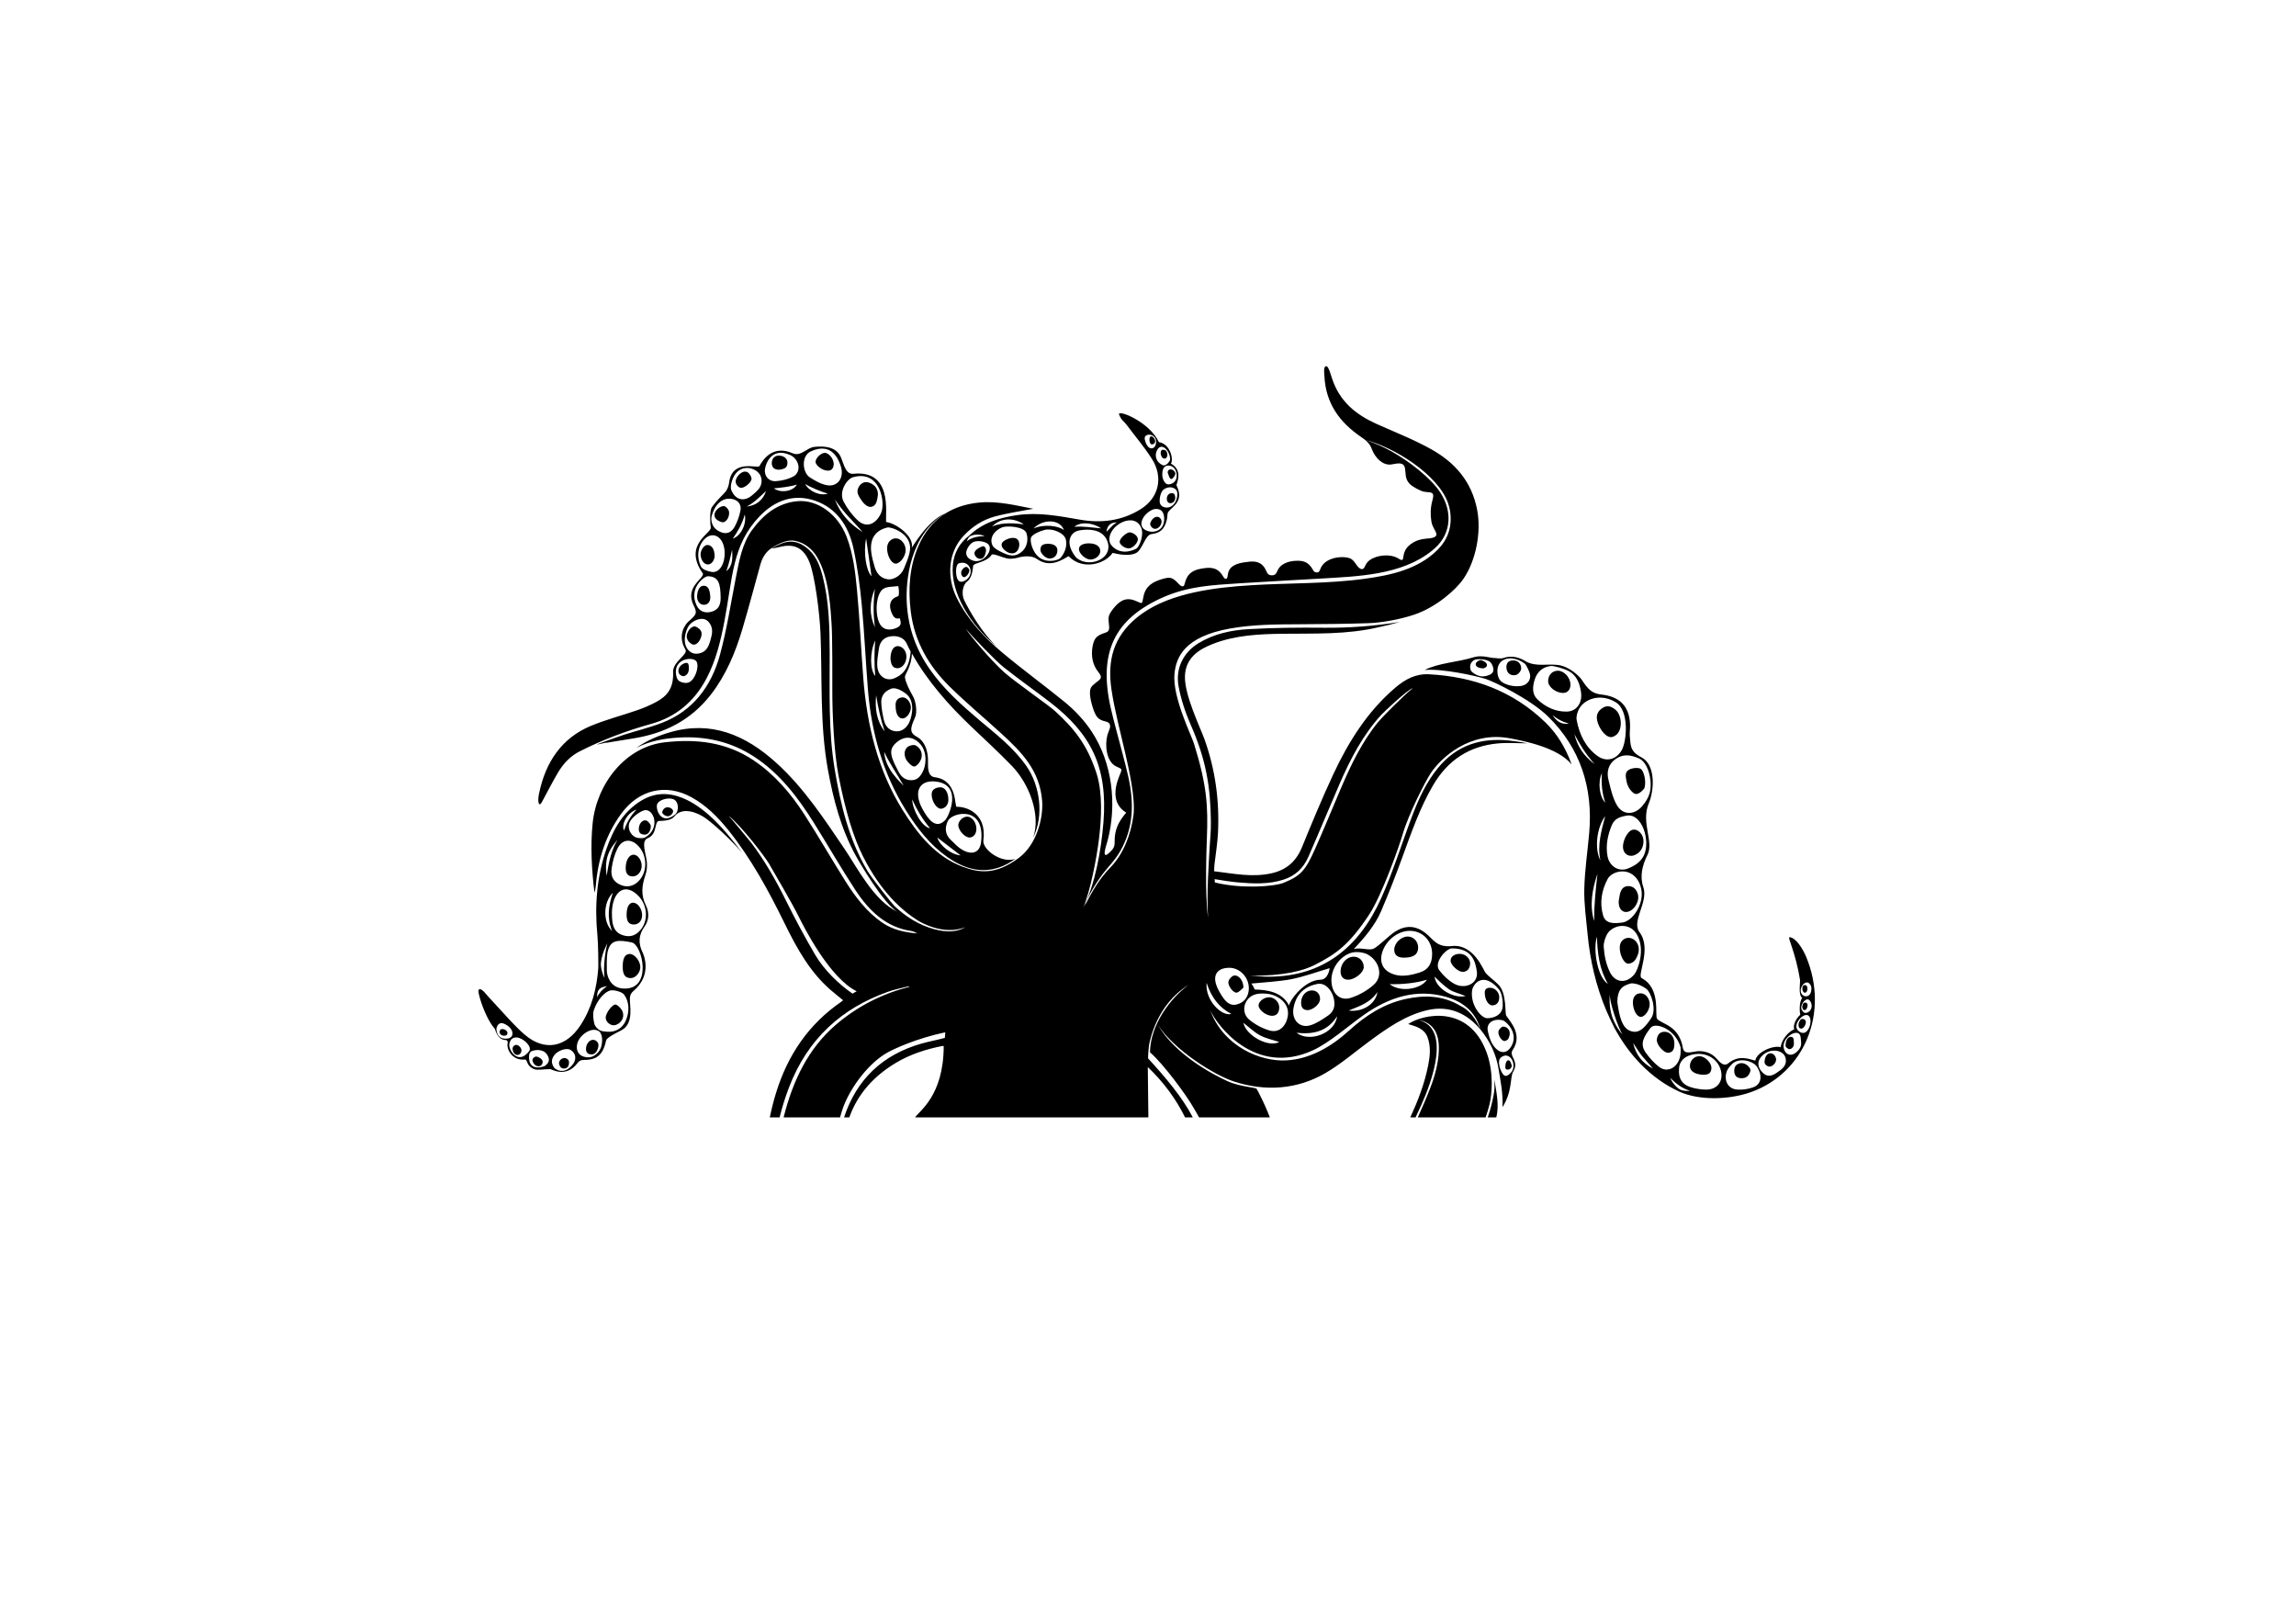 <?xml version="1.0" encoding="UTF-8"?>
<!DOCTYPE svg PUBLIC "-//W3C//DTD SVG 1.0//EN" "http://www.w3.org/TR/2001/REC-SVG-20010904/DTD/svg10.dtd">
<!-- Creator: CorelDRAW 2018 (64-Bit) -->
<svg xmlns="http://www.w3.org/2000/svg" xml:space="preserve" width="3508px" height="2480px" version="1.0" style="shape-rendering:geometricPrecision; text-rendering:geometricPrecision; image-rendering:optimizeQuality; fill-rule:evenodd; clip-rule:evenodd"
viewBox="0 0 3508 2480.4"
 xmlns:xlink="http://www.w3.org/1999/xlink">
 <defs>
  <style type="text/css">
   <![CDATA[
    .fil0 {fill:black;fill-rule:nonzero}
   ]]>
  </style>
 </defs>
 <g id="Слой_x0020_1">
  <path class="fil0" d="M2154.85 1707.33c11.66,-25.44 21.79,-51.57 27.34,-79.73 2.8,-14.17 4.25,-28.48 -0.96,-42.6 -4.83,-13.04 -16.57,-16.43 -29.63,-20.28 22.4,-15.32 92.37,-30.32 119.67,42.91 11.69,31.33 8.05,65.51 4.82,78.99 -1.7,7.09 -3.8,13.98 -6.2,20.71l-103.65 0c6.56,-14.34 12.99,-29.21 19.32,-45.49 9.67,-24.9 15.99,-53.94 11.4,-75.54 -3.26,-15.3 -14.1,-25.69 -30.56,-28.09 52.4,12.16 20.27,96.83 5.47,129.59 -2.95,6.53 -5.94,13.04 -8.97,19.53l-8.05 0zm128.52 -57.81c2.91,19.43 7.74,38.89 2.83,57.81l-13.07 0c3,-8.59 5.53,-17.45 7.46,-26.64 1.08,-5.1 2.23,-10.24 2.68,-15.44 0.46,-5.19 0.1,-10.48 0.1,-15.73zm-1358.91 -170.25c0.07,0.21 0.15,0.42 0.21,0.64 0.02,-0.14 0.04,-0.28 0.06,-0.41l-0.27 -0.23zm-11.49 93.35c-0.11,-0.03 -0.25,-0.01 -0.36,-0.05 0.03,0.07 0.08,0.14 0.13,0.2l0.23 -0.15zm1550.45 -446.57c-9.35,2.34 -20.52,-13.05 -23.08,-25.3 -1.88,-9 1.75,-15.01 8.8,-19.35 7.2,-4.42 13.2,-1.82 19.17,2.99 9.67,7.83 11.2,28.83 2.3,37.56 -2.3,2.26 -5.52,3.68 -7.19,4.1zm48.7 78.97c-3.76,4.56 -8.14,8.25 -12.52,8.16 -4.18,-0.07 -12.18,-8.5 -14.07,-18.26 -1.35,-6.98 -3.54,-14.6 3.02,-18.56 4.61,-2.78 11.46,-3.71 16.62,-2.37 7.7,2.01 10.74,23.84 6.95,31.03zm-443.86 256.78c8.65,-0.03 15.14,6.46 15.46,15.47 0.3,8.39 -13.54,19.75 -23.98,19.68 -7.29,-0.05 -11.61,-4.96 -11.47,-13.05 0.19,-11.96 9.34,-22.06 19.99,-22.1zm405.04 -84.75c0.53,-3.22 0.96,-6.8 1.71,-10.3 1.57,-7.34 5.21,-12.78 12.75,-12.85 7.53,-0.07 12.42,4.49 14.74,12.15 3.51,11.63 -7.03,27.49 -18.16,27.43 -6.9,-0.03 -11.51,-6.75 -11.04,-16.43zm6.9 -87.54c1.29,-7.37 5.12,-15.13 10.1,-19.41 8.16,-7.02 20.16,1.8 20.82,14.09 0.56,10.46 -4.85,19.16 -14.02,22.56 -9.33,3.44 -19.36,-3.3 -16.9,-17.24zm23.28 166c-0.53,2.5 -2.4,7.89 -5.5,11.93 -2.17,2.84 -6.68,5.07 -10.11,5.01 -6.97,-0.12 -13.78,-14.83 -12.92,-26.27 0.59,-8.01 6.65,-13.62 14.24,-13.19 8.19,0.48 17.09,9.28 14.29,22.52zm-1162.86 -695.06c-0.74,3.13 -1.3,11.74 -8.26,13.62 -7.76,2.74 -15.24,-8.25 -15.77,-9.04 -4.26,-6.4 -9.49,-12.88 -4.49,-21.24 3.57,-5.98 9.08,-8.59 15.77,-6.34 8.83,2.96 15.66,10.75 12.75,23zm14.7 76.68c0.2,-8.57 6.23,-14.88 13.89,-14.54 7.71,0.34 14.66,9.04 14.48,18.16 -0.18,9.4 -8.46,20.48 -15.3,20.47 -6.57,0 -13.35,-12.49 -13.07,-24.09zm-404.03 638.92c0.18,-12.35 3.67,-18.34 10.77,-18.43 7.24,-0.11 15.97,10.53 16.15,19.71 0.16,8.45 -7.12,17.1 -14.46,17.14 -9,0.05 -12.64,-5.34 -12.46,-18.42zm1543.68 55.33c0.02,-8.5 4.61,-13.74 11.99,-13.66 7.3,0.08 13.51,7.52 13.68,16.4 0.18,8.74 -7.11,19.42 -13.38,19.62 -6.33,0.19 -12.3,-10.68 -12.29,-22.36zm63.41 63.27c0,7.15 -1.54,13.48 -9.41,13.93 -6.88,0.38 -18.12,-12.42 -17.42,-20.05 0.64,-7.11 4.38,-12.04 11.79,-12.07 8.68,-0.04 15.07,7.7 15.04,18.19zm-1607.39 -49.26c4.5,12.06 -6.06,20.96 -13.16,21.18 -6.22,0.18 -12.51,-5.65 -12.53,-11.64 -0.02,-7.32 11.12,-22.05 16.01,-19.81 4.61,2.13 8.63,7.44 9.68,10.27zm-219.62 -26.88c3.43,15.71 13.66,41.36 24.52,53.64 0.61,0.69 3.75,16.52 16.31,16.95 3.36,0.1 3.74,3.01 3.1,5.84 -1.59,7.18 6.27,25.79 26.11,23.99 5.18,-0.47 1.54,9.51 14.84,14.77 4.59,1.82 15.92,-0.19 24.45,-0.13 1.76,0.02 24.1,14.14 41.55,-9.38 4.41,-5.91 9.28,-4.33 15.19,-4.88 12.87,-1.17 23.59,-6.23 28.39,-29.29 0.88,-4.3 11.6,-9.73 23.62,-15.92 19.6,-10.11 12.16,-39.45 12.82,-47.28 0.1,-1.23 -0.66,-7.47 4.99,-12.2 30.94,-25.95 14.84,-58.37 14.37,-59.35 -6.92,-14.33 -6.08,-26.84 3.08,-39.63 6.93,-9.64 7.31,-21.84 1.86,-32.66 -7.92,-15.69 -5.9,-30.69 -0.45,-46.41 2.01,-5.8 2.58,-12.67 2.12,-18.91 -0.9,-12.06 -9.69,-32.5 1.13,-36.88 15.8,-6.39 9.46,-26.26 17.85,-26.43 6.19,-0.13 17.96,-0.54 22.8,-6.68 12.45,-15.77 35.82,-6.15 48.2,2.73 12.84,9.21 39.34,33.41 55.47,52.6 -31.33,-42.83 -60.61,-71.3 -90.58,-83.58 -21.46,-8.77 -42.52,-8.6 -63.07,3.67 -27.37,16.35 -42.8,43.08 -53.4,73.34 -14.96,42.75 -18.46,87.22 -14.01,132.57 1.34,13.67 1.56,47.29 1.31,50.41 -2.38,31.54 -10.11,61.13 -27.24,87.25 -22.26,33.93 -54.78,40.12 -84.93,14.43 -15.41,-13.11 -28.74,-29.12 -42.8,-44.03 -6.7,-7.12 -13.2,-14.45 -19.9,-21.99 -2.25,-2.53 -10.28,-8.42 -7.7,3.44zm220.21 -8.13c-20.42,-1.41 -24.42,-21.05 -24.57,-26.85 -0.17,-6.29 -0.26,-21.45 0.95,-27.79 4.1,-21.2 17.37,-19.67 37,-15.81 16.53,3.26 32.85,73.64 -13.38,70.45zm23.84 -86.25c-8.19,7.56 -17.22,7.57 -26.48,3.88 -8.52,-3.4 -12.4,-11.16 -13.49,-20.5 -0.46,-3.88 -1.83,-17.84 1.54,-29.36 5.38,-18.45 18.5,-24.85 33.09,-13.93 19.97,14.94 22.48,44.08 5.34,59.91zm28.86 -196.29c3.14,-5.8 16.17,-9.67 24.15,-6.8 8.65,3.12 9.44,18.26 2.77,23.58 -22.08,17.61 -30.68,-9.85 -26.92,-16.78zm-21.27 10.58c15.03,-5.48 27.38,26.55 2.85,40.94 -2.97,1.73 -8.19,1.35 -11.03,1 -8.91,-1.11 -15.71,-11.19 -14.1,-20.59 1.47,-8.75 14.44,-18.49 22.28,-21.35zm-10.61 -1.54c-5.81,6.5 -13.51,15.39 -19.16,32.21 -4.45,-9.52 4.43,-26.73 19.16,-32.21zm0.79 53.78c16.81,15.26 16.86,44.37 -0.35,58.1 -8.34,6.66 -17.6,6.91 -26.54,2.52 -9.28,-4.55 -13.78,-12.36 -11.89,-24.65 1.71,-11.13 3.89,-19.9 8.7,-29.8 6.75,-13.84 19.21,-16.03 30.08,-6.17zm-29.77 -7.53c-9.04,14.77 -13.26,32.7 -16.61,54.98 -3.96,-26.04 3.55,-40.14 16.61,-54.98zm-7.19 80.97c-6.61,19.69 -9.44,38.12 -1.1,58.5 -14.51,-13.82 -13.7,-44 1.1,-58.5zm-18.25 107.23c1.31,-14.39 9.13,-28.51 9.87,-29.94 -3.22,12.46 -6.52,34.63 -4.41,52.93 -2.59,-4.95 -6.13,-15.53 -5.46,-22.99zm9.51 35.45c-7.84,5.04 -13.55,12.46 -15.34,16.93 -0.23,-12.32 4.58,-15.29 15.34,-16.93zm-20.54 37.39c5.41,-17 17.92,-29.94 26.47,-30.97 6.52,-0.78 16.98,2.87 19.44,5.94 9.12,11.36 8.87,27.82 2.92,40.78 -5.46,11.89 -16.06,17.7 -29.15,16.44 -3.94,-0.38 -8.31,-0.58 -11.69,-2.94 -2.51,-1.75 -6.12,-5.87 -6.8,-8.4 -1.65,-6.28 -2.9,-15.53 -1.19,-20.85zm-25.17 50.61c2.91,-12.6 20.37,-25.51 31.81,-19.91 7.38,3.61 7.02,16.18 4.99,24.02 -1.91,7.41 -10.57,18.5 -23.39,16.45 -12.13,-1.96 -15.63,-10.97 -13.41,-20.56zm-35.04 17.47c4.85,-6.77 18.3,-11.84 24.71,-8.09 9.08,5.3 8.98,14.96 3.91,21.71 -14.05,18.76 -28.06,6.68 -28.83,5.56 -5.54,-8.09 -3.61,-13.81 0.21,-19.18zm-35.24 -5.78c4.5,-2.44 18.09,-4.63 24.22,4.88 5.36,8.35 2.33,12.95 -3.37,17.34 -1.07,0.83 -22.87,9 -24.18,-11.3 -0.2,-3.13 -0.28,-8.97 3.33,-10.92zm-3.22 -0.38c-17.32,22.73 -31.99,-2.94 -30.27,-10.93 1.4,-6.46 4.41,-10.53 12,-9.89 9.21,0.78 23.49,13.98 18.27,20.82zm-49.95 -34.55c1.29,-6.21 5.12,-9.89 11.29,-7.51 5.63,2.17 12.12,7.41 13.04,13.13 1.52,9.34 -7.51,10.72 -13.88,9.55 -10.52,-1.93 -10.63,-14.37 -10.45,-15.17zm905.49 -741.34c9.89,0.04 17.22,4.1 17.26,11.69 0.04,7.48 -8.19,13.15 -15.2,13.07 -7.47,-0.1 -17.71,-9.35 -17.41,-16.31 0.24,-5.66 6.88,-8.48 15.35,-8.45zm-399.73 -111.12c-7.73,-0.2 -18.07,-7.89 -18.11,-13.47 -0.04,-5.59 8.28,-13.68 14.07,-13.68 6.58,0 14.35,9.99 13.64,18.01 -0.54,6.02 -3.58,9.56 -9.6,9.14zm1004.53 798.05c-0.3,-5.05 2.3,-7.91 8.03,-7.94 7.21,-0.03 14.26,6.79 14.09,14.56 -0.14,6.97 -3.11,11.98 -10.16,12.42 -6.18,0.38 -11.9,-8.43 -11.96,-19.04zm-542.92 -703.78c4.41,-0.06 14.42,5.2 12.53,12.51 -1.39,5.32 -7.72,11.07 -11.97,11.85 -4.95,0.92 -11.82,-2.39 -14.9,-7.44 -3.7,-6.08 9.64,-16.28 13.75,-16.85l0.59 -0.07zm934.58 834.12c-6.57,-0.25 -10.38,-3.88 -10.44,-11.38 -0.06,-7.51 4.28,-11.24 10.84,-11.71 6.59,-0.46 15.28,7.16 13.84,12.11 -2.44,8.43 -7.59,11.24 -14.24,10.98zm-1512.08 -916.01c-0.43,6.41 -11.79,14.88 -16.74,13.88 -4.08,-0.83 -8.97,-6.58 -7.23,-12.31 2.55,-8.36 13.34,-17.07 19.94,-9.72 1.83,2.03 3.63,5.01 4.03,8.15zm-99.15 241.88c-0.37,-8.17 7.71,-18.58 14.27,-15.73 3.3,1.43 8.5,5.23 8.57,10.35 0.11,8.36 -7.35,20.1 -14.9,16.27 -3.66,-1.85 -7.14,-5.71 -7.94,-10.89zm142.91 -255.8c-9.18,1.1 -13.1,-3.99 -12.88,-10.29 0.23,-7.11 4.95,-11.55 11.38,-11.11 6.08,0.4 12.68,3.37 12.58,11.16 -0.13,9.51 -7.9,9.1 -11.08,10.24zm-121.72 129.65c-0.08,-6.83 5.8,-15.03 10.9,-14.55 8.15,0.74 10,9.21 10.61,14.91 0.67,6.3 -3.45,14.82 -10.29,14.9 -6.59,0.08 -10.89,-7.95 -11.22,-15.26zm14.86 63.91c0.49,7.2 -2.74,13.08 -9.82,13.01 -6.94,-0.06 -10.49,-6.59 -10.34,-12.64 0.18,-6.47 2.2,-16.22 9.87,-16.47 8.81,-0.3 9.59,9.75 10.29,16.1zm1231.21 120.17c-8.04,2.14 -14.68,-2.88 -14.63,-12.18 0.03,-7.64 5.08,-10.22 10.98,-10 6.98,0.25 11.7,5.35 11.59,12.41 -0.05,3.3 -3.95,8.7 -7.94,9.77zm-11.08 554.52c-1.11,2.43 -1.83,3.64 -5.59,4.7 -4.48,1.27 -11.21,-8.15 -10.07,-14.68 0.53,-2.96 4.76,-7.3 7.28,-7.28 6.5,0.06 13.06,6.95 8.38,17.26zm-559.55 -758.89c-0.07,0.24 -0.17,0.41 -0.25,0.65 0.16,-0.13 0.3,-0.29 0.46,-0.41l-0.21 -0.24zm-769.8 440.13c-0.18,-8.89 6.22,-15.07 11.3,-13.34 2.95,1 7.07,5.72 7.07,8.71 -0.01,6 -3.33,13.64 -10.15,12.84 -3.3,-0.37 -8.07,-1.06 -8.22,-8.21zm-80.69 336.1c-0.21,-8.73 6.09,-14.92 11.44,-14.3 4.83,0.55 7.46,4.62 7.56,7.62 0.21,6.29 -3.98,14.87 -10.33,14.64 -3.25,-0.11 -8.51,-0.87 -8.67,-7.96zm141.15 -578.13c0.18,-7.72 8.2,-12.2 12.68,-12.17 3.34,0.03 3.26,5.07 3.34,8 0.24,7.03 -3,11.48 -8.25,12.39 -0.53,0.1 -7.92,-1.22 -7.77,-8.22zm903.84 682.33c-4.49,-11.82 -9.67,-23.42 -15.52,-34.83 -1.8,-3.5 -3.13,-6.38 -4.87,-9.13 -3.33,-1.19 -6.65,-1.62 -10.36,-2.26 -11.59,-1.97 -23.41,-4.33 -34.27,-9.3 -21.31,-9.76 -79.72,-40.07 -106.31,-86.32 25.64,39.82 87.93,77.84 116.82,87.09 47.48,15.22 95.85,12.42 139.47,-12.99 23.07,-13.42 43.88,-31.41 65.62,-47.48 28.07,-20.75 56.35,-40.87 90.39,-48.71 32.96,-7.59 60.73,4.89 81.57,30.52 13.17,16.19 23.38,36.65 26.94,59.24 2.61,16.62 7.02,35.87 6.07,58.48 15.43,-24.41 11.22,-45.67 16.3,-54.17 9.82,-16.49 -7.19,-23.64 -0.87,-32.93 15.44,-22.69 -2.37,-42.14 -9.73,-52.67 -2.28,-3.25 1.19,-34.94 -12.35,-47.78 -6.34,-6.56 -14.34,-11.59 -19.47,-17.99 -3.09,-3.86 -18.04,-44.19 -51.05,-40.6 -23.3,2.54 -28.37,-10.22 -40.09,-19.49 -15.73,-12.45 -31.24,-12.51 -47.37,-2.24 -7.56,4.8 -24.02,21.3 -31.82,25.5 -7.01,3.78 -18.93,-1.92 -30.7,0.69 15.39,-16.08 32.3,-36 41.37,-57.1 11.82,-27.55 22.74,-55.61 33.03,-83.89 13.54,-37.19 26.55,-74.51 46.37,-108.62 23.04,-39.66 56.38,-60.34 98.74,-64.39 14.98,-1.44 30.18,-0.23 45.28,-0.23 -8.9,-1.93 -17.82,-3.2 -26.77,-4.15 -42.82,-4.6 -80.63,6.27 -110,42.45 -16.99,20.93 -28.54,45.44 -38.23,70.93 -16.11,42.36 -29.48,86.11 -47.91,127.23 -34.28,76.48 -90.31,119.82 -171.11,120.16 -10.13,0.04 -20.26,-0.95 -30.39,-1.45 53.8,0.5 83.62,-8.16 100.08,-16.64 31.92,-16.42 52.18,-30.13 83.01,-76.97 19.84,-30.16 46.32,-105.84 51.16,-122.73 8.41,-29.26 34.4,-80.67 43.06,-93.52 14.7,-21.81 58.73,-65.09 121.89,-52.75 19.76,3.85 71.86,13.53 93.23,39.73 -9.5,-26.2 -22.78,-47.4 -39.87,-63.98 -50.56,-49.04 -111.06,-70.14 -177.88,-73.77 -20.44,-1.1 -36.51,7.46 -52.07,20.75 -41.67,35.61 -70.89,81.57 -94.4,132.01 -17.04,36.55 -32.56,73.96 -47.86,111.42 -8.97,21.98 -23.8,34.39 -45.08,39.53 -29.8,7.21 -59.02,0.82 -89.18,-2.75 0.16,-3.72 0.13,-6.92 0.48,-10.08 1.82,-16.28 4.65,-32.49 5.43,-48.82 2.37,-49.4 -4.26,-97.55 -20.98,-143.64 -6.5,-17.92 -30.29,-66.52 -29.53,-95.32 0.73,-27.78 20.64,-40.88 42.32,-49.36 34.47,-13.47 70.66,-15.21 106.78,-15.64 49.15,-0.58 98.4,1.44 146.9,-10.03 5.61,-1.33 11.26,-2.46 16.86,-3.85 5.13,-1.27 10.21,-2.77 15.32,-4.18 -38.61,6.38 -77.2,9.22 -116.15,8.84 -38.24,-0.37 -76.55,-0.04 -114.73,2.13 -26.59,1.51 -52.88,7.07 -76.69,21.56 -22.65,13.8 -35.44,38.17 -30.33,65.83 3.75,20.27 10.48,40.33 18.71,59.11 23.02,52.54 30.14,93.64 30.67,148.09 0.15,15.96 -1.24,25.57 -1.9,38.35 -1.45,27.76 -4.8,71.13 -2.43,107.61 -5.22,-35.46 -2.23,-109.6 -1.77,-121.86 1.77,-47.72 0.38,-78.72 -19.6,-143.3 -4.36,-14.08 -33.42,-71.81 -29.92,-107.39 2.49,-25.21 15.2,-56.52 84.92,-68.94 35.58,-6.34 71.29,-6.37 107.12,-6.53 34.61,-0.14 69.22,-0.52 103.82,-1.61 20.43,-0.64 48.43,-5.65 70.53,-13.07 32.66,-10.96 63.63,-37.51 75.66,-55.43 18.72,-27.89 26.82,-70.49 20.58,-104.01 -8.28,-44.43 -34.69,-73.18 -69.63,-92.87 -27.23,-15.35 -56.47,-26.55 -84.89,-39.41 -30.72,-13.91 -55.94,-33.87 -67.51,-69.6 -2.05,-6.34 -5.28,-17.9 -8.28,-18.2 -5.18,-0.52 -3.5,10 -3.26,14.88 2.06,42.27 23.67,70.89 55.32,92.64 7.11,4.88 14.17,9.87 17.4,19.63 4.76,12.34 16.06,24.65 29.34,22.95 7.58,-0.97 19.19,-5.32 21.09,5.84 1.55,9.12 -0.22,15.77 6.99,23.59 3.89,4.22 16.21,10.86 21.42,11.99 10.31,2.25 18.08,-1.91 13.28,14.41 -2.7,10 -3.1,20.9 -1.34,31.15 1.6,9.34 6.12,12.82 7.55,18.76 1.66,6.93 -11.37,7.14 -15.23,7.53 -9.44,0.99 -15.11,2.45 -23.25,8 -6.46,4.57 -10.38,10.09 -11.67,18.4 -0.81,6.72 -1.46,8 -7.73,4.04 -11.99,-7.58 -33.04,-5.74 -44.33,2.74 -5.96,4.47 -7.04,11.01 -9.11,12.59 -3.2,2.44 -7.24,-1.06 -9.23,-3.75 -6.64,-9 -8.06,-12.7 -19.85,-13.64 -12.82,-1.03 -31.15,3.46 -36.65,17.61 -1.38,3.54 -2.09,6.33 -6.84,5.56 -3.9,-0.63 -4.55,-4.2 -7.08,-7.69 -6.12,-8.44 -12.55,-10.14 -22.26,-10.01 -10.31,0.14 -23.66,3.33 -28.92,13.99 -2.39,4.86 -3.29,8.51 -9.87,8.21 -7.62,-0.35 -6.71,-6.95 -11.49,-13 -8.19,-10.38 -19.09,-8.35 -30.23,-6.77 -30.03,4.3 -22.87,21.34 -26.57,24.58 -3.09,2.72 -5.86,-4.02 -7.68,-6.48 -8.73,-11.78 -19.96,-10.57 -32.65,-8.21 -24.82,4.6 -22.08,23.81 -25.55,26.19 -3.19,2.18 -7.01,-2.69 -9.2,-4.97 -8.43,-8.83 -12.46,-8.82 -23.67,-5.56 -13.84,4.03 -25.2,10.37 -28.47,26.66 -2.62,13.92 -0.99,10.52 -14.33,5.72 -13.83,-4.96 -23.34,2.01 -32.17,13.25 -8.13,10.87 -7.37,12.57 -6.06,25.5 1.01,10.07 -2.8,9.56 -10.7,12.58 -9.61,3.67 -12.5,8.81 -14.57,19.35 -2.39,14.47 -0.11,27.77 8.93,39.01 6.73,8.35 4.07,10.35 -3.97,16.42 -7.35,5.56 -9.34,8.14 -8.82,18.33 0.67,8.63 5.65,27.82 11.08,34.1 7.91,9.16 18.85,3.91 19.67,13.51 0.28,3.36 -3.07,9.96 -4.18,14.01 -4.08,14.9 -1.69,40.29 13.04,47.6 9.96,4.95 10.28,2.58 4.99,15.34 -8.06,19.94 -9.89,42.16 9.71,54.79 1.64,1.06 1.2,0.31 -1.19,3.29 -10.3,12.92 -15.7,24.45 -15.46,41.86 0.11,7.75 -1.79,10.54 -7.16,15.86 -14.63,14.47 -5.39,-10.88 -3.73,-17.12 14.81,-55.82 7.27,-119.37 -24.16,-167 -11.58,-17.53 -25.38,-32.07 -41.17,-45.13 -31.67,-25.84 -64.68,-49.78 -96,-76.09 -27.37,-23 -52.06,-49.14 -68.92,-82.81 -16.29,-32.56 -12.87,-70.03 9.86,-94.67 13.54,-14.68 29.93,-25.09 48.35,-30.05 19.78,-5.31 40.14,-8.14 58.6,-11.74 -26.21,-4.94 -54.39,-12.37 -83.27,-9.44 -40.99,4.16 -73.7,24.36 -91.89,65.5 -14.07,31.83 -16.39,66.41 -12.04,101.15 5.82,46.38 28.06,83.63 59.25,114.37 25.51,25.14 53.03,47.87 79.35,72.04 30.07,27.62 58.57,55.77 62.13,102.95 1.87,24.78 -7.63,66.4 -36.23,87.34 -34.44,25.2 -58.93,22.75 -84.66,13.24 -41.46,-15.31 -68.99,-49.41 -92.36,-86.88 -37.78,-60.58 -54.45,-129.29 -60.06,-201.42 -3.46,-44.49 -5.36,-89.14 -9.52,-133.54 -2.62,-27.9 -5.8,-55.91 -15.89,-82.38 -13.04,-34.18 -44.29,-57.57 -75.92,-54.47 -28.92,2.81 -50.91,19.82 -68.39,43.68 -15.55,21.22 -19.93,47.34 -25.01,73.05 -7.73,39.29 -13.75,79.17 -24.19,117.63 -13.36,49.28 -42.08,86.1 -87.95,103.97 -19.29,7.5 -39.48,12.31 -59.18,18.61 -9.04,2.88 -31.81,11.3 -40.78,14.53 0.21,0.84 14.33,-3.23 14.53,-2.4 14.05,-2.29 28.09,-4.57 42.12,-6.86 46.14,-7.54 86.45,-27.17 117.07,-66.52 23.18,-29.78 37.81,-64.53 48.6,-101.24 9.62,-32.72 18.48,-65.69 27.51,-98.61 4.07,-14.87 13.58,-22.41 16.86,-24.09 12.07,-8.08 25.09,-13.29 35.35,-11.33 16.69,3.17 27.61,14.21 33.78,24.24 19.6,31.79 21.15,85.03 22.49,101.88 1.47,18.37 1.25,91.26 1.2,99.72 -0.18,38.28 2.68,98.57 9.64,133.86 10.81,54.79 22.79,93.86 37.28,122.55 27.63,54.73 59.6,82.64 83.58,97.87 5.01,3.19 40.28,23.48 72.64,10.25 -11.28,7.26 -27.8,8.43 -47.2,3.18 -23.07,-6.25 -43.12,-18.62 -60.97,-35.44 -3.68,-3.47 -34.83,-42.78 -41.5,-54.07 -28,-47.4 -40.78,-100.57 -49.88,-155.25 -9.79,-58.9 -7.42,-118.24 -7.6,-177.57 -0.11,-38.96 -0.93,-78.07 -10.52,-116.12 -3.96,-15.66 -9.42,-30.43 -21.3,-41.39 -11.04,-10.18 -23.19,-15.22 -37.78,-10.89 -1.68,0.5 -12.58,4.4 -18.88,9.09 4.09,-0.8 8.23,-1.42 12.26,-2.45 22.25,-5.7 36.76,1.57 45.59,24.03 7.86,20.03 15.32,76.18 16.6,108.04 2.79,69.43 -1.2,139.19 11.29,208.1 8.33,45.9 20.08,90.41 42.22,130.86 7.57,13.83 42.85,73.66 63.75,86.28 -35.47,-16.73 -61.37,-67.58 -79.6,-94.54 -31.92,-47.17 -63.21,-94.82 -105.02,-132.74 -47.29,-42.91 -99.83,-65.07 -162.29,-46.96 -18.34,5.32 -35.86,12.66 -51.88,24.03 20.83,-10.91 43.16,-14.67 65.83,-15.91 40.53,-2.23 78.88,6.3 114.06,29.11 38.63,25.07 66.62,61.47 91.43,101.1 21.39,34.18 41.53,69.32 63.61,102.98 21.05,32.09 47.43,57.06 85.61,62.45 3.14,0.45 6.07,2.46 9.1,3.75 -19.33,-1.72 -37.86,-5.42 -54.27,-16.89 -23.16,-16.19 -40.38,-38.55 -55.61,-62.74 -21.32,-33.87 -41.32,-68.73 -62.97,-102.34 -20.97,-32.51 -45.82,-61.26 -77.28,-82.43 -41.91,-28.2 -87.72,-33.14 -135.75,-27.73 -60.47,6.82 -104.34,63.49 -110.43,123.75 -3.58,35.52 -1.41,70.8 2.77,106.16 1.09,-3.7 1.81,-7.46 2.12,-11.25 3.37,-40.42 15.3,-77.28 38.68,-109.4 27.12,-37.3 68.71,-46.63 107.38,-25.32 22.43,12.34 40.31,30.2 56.44,50.31 34.79,43.35 61.48,92.5 86.21,143.01 18.51,37.82 38.8,74.26 70.39,101.47 5.98,5.15 12.5,10.24 18.81,15.5 -0.95,0.51 -2.45,1.95 -3.2,2.47 -48.74,33.53 -81.43,80.35 -99.51,139.56 -3.74,12.2 -6.82,24.51 -9.39,36.9l14.96 0c3.8,-15.13 8.41,-30.09 14,-44.81 28.72,-75.71 81.32,-122.14 151.74,-147.18 9.73,-3.46 19.91,-5.44 29.91,-8.02 1.09,-0.29 2.33,0.11 3.49,0.19 -41.78,10.74 -79.92,29.56 -113.64,58.7 -41.81,36.13 -64.91,84.65 -78.86,139.17l-0.49 1.95 86.18 0c2.14,-7.32 4.08,-13.53 5.41,-16.94 12.08,-31.22 39.65,-67.32 68.2,-82.8 9.33,-5.05 43.16,-21 87.08,-30.25 0.47,0.96 -0.33,4.47 -0.47,8.48 -11.11,3.07 -24.05,5.43 -35.15,8.56 -59.7,16.84 -99.69,54.67 -118.88,112.95l8.04 0c12.94,-36.55 38.17,-63.49 70.68,-83.05 22.18,-13.36 46.21,-21.03 71.04,-25.98 1.12,-0.22 2.31,-0.03 2.52,-0.03 0,76.77 -38.52,100.07 -43.68,109.06 0,0 198.58,0 356.45,0 0,0 -0.9,-76.94 -0.9,-76.94 23.99,22.95 42.94,48.42 56.98,76.94l11.79 0c-15.54,-30.36 -42.3,-61.83 -68.32,-90.16 -0.27,-4.07 1.22,-18.89 1.31,-19.37 1.38,-8.61 12.38,-63.45 60.34,-92.74 -27.54,20.2 -58.09,60.29 -58.78,102.72 21.11,18.38 55.5,65.42 66.22,84.15 2.13,3.71 5.3,8.84 8.86,15.4 121.44,0 41.87,0 108.08,0zm-694.85 -248.53c-15.86,-27.07 -30.73,-54.87 -44.74,-83.12 -15.38,-31.03 -32.34,-60.76 -52.96,-88.02 -1.49,-1.97 -30.69,-37.39 -34.57,-41.24 19.71,15.41 56.13,63.47 61.61,72.92 7.98,13.78 35.99,61.71 45.44,80.9 8,16.25 47.28,94.11 88.74,114.38 -2.39,1.45 -3.7,1.83 -6.39,3.62 -21.43,-14.87 -43.52,-36.25 -57.13,-59.44zm986.06 78.14c-26.89,-16.25 -55.5,-16.84 -84.69,-10.31 -32.56,7.27 -60.29,25.12 -85.34,47.93 -27.42,24.95 -59.96,43.72 -96.15,45.66 -39.37,2.1 -95.92,-21.08 -116.34,-77.09 9.97,23.13 68.85,102.26 157.18,61.68 25.56,-11.76 54.29,-37.53 77.81,-54.08 38.31,-26.95 79.95,-40.41 125.25,-27.69 38.66,10.85 48.79,35.85 52.9,49.56 -13.29,-29.12 -27.23,-33.61 -30.62,-35.66zm-342.12 -2.12c-8.08,2.06 -14.29,-2.17 -19.08,-8.49 -3.81,-5.02 -7.12,-10.62 -9.84,-16.41 -8.75,-18.64 -1.84,-30.84 17.35,-31.2 19.68,-0.36 34.89,20.29 29.2,39.67 -2.76,9.37 -9.22,14.29 -17.63,16.43zm35.92 47.1c9.11,4.88 19.52,6.9 29.37,10.18 -16.27,8.9 -50.68,-9.52 -54.86,-29.37 8.45,6.51 16.32,14.27 25.49,19.19zm104.12 -30.29c-8.61,5.82 -17.57,12.01 -27.17,14.95 -16.47,5.05 -29.32,-8.59 -25.72,-26.77 1.61,-8.16 6.6,-30.59 36.14,-36.37 11.6,-2.26 21.02,7.79 24.65,19.61 3.5,11.43 1.98,21.88 -7.9,28.58zm13.65 1.2c-3.23,26.24 -42.47,40.52 -62.09,25.16 25.63,2.9 47.19,-1.91 62.09,-25.16zm17.67 -8.8c16.19,-6.58 33.13,-11.81 43.98,-28.28 -2.67,18.41 -22.88,31.2 -43.98,28.28zm62.72 -40.29c19.15,0.48 40.35,-1.64 56.98,-6.85 -8.6,14.06 -40.4,20.24 -56.98,6.85zm184.73 135.74c-6.26,6.21 -9.87,6.21 -14.01,-2.05 -3.63,-7.23 -5.44,-17.4 -1.43,-21.07 13.88,-12.7 27.07,11.56 15.44,23.12zm0.94 -40.51c-9.72,16.09 -24.23,7.29 -31.18,-8.66 -2.05,-4.68 -3.51,-9.78 -4.57,-14.85 -2.83,-13.65 10.31,-19.74 22.93,-16.4 4.95,1.31 25.01,19.71 12.82,39.91zm-19.41 -88.05c4.53,5.21 6.52,13.92 6.43,25.56 -0.13,15.23 -15.28,19.51 -24.05,19.25 -8.72,-0.26 -25.41,-19.53 -22.84,-41.86 1.16,-10.17 16.66,-30.34 40.46,-2.95zm-71.52 -61.82c31.58,-0.25 36.39,20.53 38.45,35.72 2.51,18.5 -18.8,27.5 -34.98,18.12 -8.52,-4.94 -16.48,-12.41 -22.52,-20.59 -8.85,-11.98 10.89,-33.19 19.05,-33.25zm-4.52 62.18c7.12,5.04 17.59,6.95 25.65,10.62 -17.83,4.3 -45.31,-11.17 -47.31,-29.7 6.47,6.55 14.32,13.88 21.66,19.08zm-102.1 -54.81c5.29,-19.1 23.85,-34.12 42.31,-34.22 19.89,-0.1 34.75,15.43 34.4,35.98 -0.25,14.45 -6.09,23.65 -18.98,27.67 -14.92,4.64 -30.14,8.02 -45.21,0.57 -11.6,-5.74 -16.13,-16.97 -12.52,-30zm-47.96 -0.34c10.18,-3.47 22.22,0.33 24.38,1.36 18.83,8.98 26.8,33.08 11.15,47.08 -9.96,8.93 -22.42,15.93 -34.83,19.98 -16.55,5.4 -28.65,-5.83 -29.89,-24.29 -1.29,-19.31 12.05,-38.3 29.19,-44.13zm-90.25 39.96c19.68,-3.95 38.82,-11.05 58.2,-16.77 0.4,0.33 -2.26,17.4 -13.53,17.57 -24.65,0.37 -46.99,30.76 -48.44,39.57 -10.45,-21.27 -34.55,-24.15 -52.36,-24.54 -1.66,-3.73 -2.73,-5.91 -5.22,-9.12 16.9,-1.56 44.76,-3.37 61.35,-6.71zm-60.69 25.62c6.65,-4.01 16.34,-4.18 24.03,-3.24 16.86,2.06 34.76,15 30.83,35.14 -3.01,15.37 -13.83,24.95 -27.64,20.93 -11.06,-3.22 -22.2,-9.12 -31.23,-16.7 -11.69,-9.84 -9.2,-28.18 4.01,-36.13zm-21.4 -173.49c23.59,2.02 47.09,3.27 70.37,-4.33 17.55,-5.72 29.9,-17.35 37.49,-34.62 16.23,-36.94 31.6,-74.33 47.65,-111.36 16.78,-38.73 36.16,-75.69 64.37,-106.33 2.35,-2.56 39.13,-37.63 47.68,-40.2 -14.88,11.82 -47.52,45.13 -52.69,51.42 -25.09,30.46 -42.11,66.25 -57.77,102.92 -13.07,30.6 -25.62,61.48 -39.18,91.83 -14.67,32.85 -21.7,40.64 -47.92,51.35 -13.46,5.51 -63.2,9.76 -104.94,-0.52 -0.07,-1.47 -0.4,-3.65 -0.47,-5.13 10.97,1.78 24.64,4.04 35.41,4.97zm-47.6 153.53c7.29,22.53 19.28,37.8 37.75,47.48 -14.77,4.26 -40.39,-21.09 -37.75,-47.48zm-128.62 -350.8c-5.84,-22.66 -12.5,-45.98 -17.76,-68.69 -19.45,-85.32 5.43,-136.87 80.46,-169.9 39.06,-16.9 75.06,-18.39 116.32,-21.12 41.16,-2.72 82.47,-4.68 123.69,-7.21 55.75,-3.39 123.97,-4.86 170.47,-42.74 6.68,-5.45 12.39,-11.3 16.95,-18.93 15.34,-26.48 7.57,-56.45 -10.77,-78.48 -19.16,-22.99 -51.8,-46.29 -77.8,-59.27 -9.96,-4.93 -19.79,-8.91 -30.28,-12.28 41.54,10.08 111.45,52 126.66,97.51 1.36,4.08 2.19,7.73 2.87,11.98 3.2,23.64 -3.76,42.65 -19.28,58.33 -30.16,30.07 -72.11,38.81 -111.5,44.22 -57.04,7.82 -116.79,6.25 -174.41,9.89 -52.94,3.35 -119.76,11.03 -164.95,42.84 -3.2,2.26 -6.23,4.58 -9.28,7.06 -34.56,28.74 -44.95,64.06 -38.09,109.84 4.71,31.38 13.71,64.88 20.8,95.94 5.85,25.64 15.94,69.74 12.76,95.68 -4.01,29.48 -15.13,59.12 -35.38,79.9 -16.81,17.25 -27.51,36.09 -38.7,57.8 3.25,-12.5 18.94,-37.29 26.46,-47.19 9.87,-13 18.94,-20.81 27.53,-35.88 20.45,-35.89 20.99,-73.58 12.15,-113.64 -2.64,-11.96 -5.85,-23.81 -8.92,-35.66zm-180.21 -123.3c-19.22,-17.09 -49.29,-52.37 -59.42,-67.11 11.39,13.36 45.73,49.1 57.96,58.83 23.16,18.39 47.27,35.38 70.74,53.33 63.06,48.62 88.67,99.09 81.89,183.73 -3.29,41.01 -12.49,94.98 -31.09,130.95 11.28,-26.38 20.71,-76.51 24.23,-105.21 3.8,-30.96 5.86,-70.04 -3.53,-99.96 -14.84,-46.13 -35.58,-69.91 -63.61,-95.76 -9.28,-8.55 -61.88,-45.21 -77.17,-58.8zm222.73 -228.34c2.35,-7.81 11.04,-13.79 16.12,-6.29 5,7.39 -7.21,21.52 -14.68,11.59 -1.2,-1.59 -1.85,-3.11 -1.44,-5.3zm-896.47 833.37c-5.75,-0.21 -7.08,-6.95 -7.1,-8.07 -0.06,-3.71 3.89,-8.51 9.29,-7.98 1.29,0.13 5.65,1.66 5.98,5.54 0.44,5.36 -1.46,10.75 -8.17,10.51zm637.69 -778.88c-5.69,0.95 -9.81,-5.04 -9.94,-8.3 -0.2,-4.98 7.69,-9.13 12.01,-10.68 4.67,-1.67 6.04,5.3 5.72,6.9 -0.79,3.94 -2.04,11.13 -7.79,12.08zm756.52 159.36c1.57,-2.99 6.11,-5.18 8.26,-4.48 3.26,1.06 8.7,3.71 8.53,7.8 -0.12,2.81 -4.28,4.9 -6.21,4.72 -3.56,-0.31 -8.28,-0.81 -10.44,-4.11 -0.7,-1.07 -0.74,-2.79 -0.14,-3.93zm-731.48 -24.3c-22.79,-20.9 -42.59,-55.32 -50.65,-71.94 -4.01,-8.27 -3.1,-22.8 4.91,-28.78 7.68,-5.73 8.38,-20.69 8.86,-23.63 0.79,-4.8 20.54,-4.98 28.17,-16.79 1.89,-2.92 17.32,4.59 23.75,5.48 3.02,1.3 12.47,-0.01 14.72,-0.68 10.71,-3.19 22.91,-4.09 31.03,1.71 20.53,14.65 40.34,-0.23 48.12,-4.46 21.76,22.55 56.19,11.66 67.27,-4.97 0.25,-0.36 22.32,6.85 35.94,0.18 9.84,-5.43 13.75,-27.68 23.48,-28.9 9.68,-1.22 17.7,-4.5 22.05,-17.06 1.65,-4.73 2.23,-9.21 2.59,-14.33 1.03,-8.28 26.69,-15.2 14.29,-41.55l-0.68 -1.45c-0.9,-1.83 11.26,-22.4 -8.58,-33.36 4.27,-5.64 -0.39,-29.96 -18.41,-32.83 -14.48,-31.44 -64.51,-50.96 -60.7,-41.89 3.86,9.24 7.08,9.69 11.1,15.07 12.92,17.35 27.01,33.8 38.72,52.05 18.33,28.58 10.78,59.89 -16.71,77.12 -29.23,18.33 -60.87,21.76 -93.27,16.12 -31.76,-5.52 -63.24,-11.6 -95.61,-6.89 -26.97,3.93 -52.51,11.3 -73.47,31.4 0.01,-0.02 0.02,-0.04 0.03,-0.06 -14.44,10.94 -23.19,26.16 -24.89,44.8 -3.83,41.98 25.84,91.04 67.94,125.64zm248.27 -220.8c-0.89,-6.02 1.25,-16.5 5.64,-19.85 5.57,-4.26 13.36,-5.36 18.86,-0.25 4.65,4.34 1.77,15.24 -1.26,20.07 -4.36,6.97 -11.82,9.19 -18.31,6.24 -2.4,-1.09 -4.06,-3.1 -4.93,-6.21zm3.83 -43.34c0.1,-4.1 0.54,-11.8 7.19,-13.17 6.62,-1.09 12.79,2.76 14.55,11.44 2.19,10.77 -4.85,16.86 -12.39,17.15 -4.91,0.19 -8.8,-7.26 -9.28,-13.09l-0.07 -2.33zm-17.21 -39.73c-5.39,-0.54 -8.56,-8.7 -9.58,-13.8 -2.12,-10.66 19.2,-9.66 17.2,5.92 -0.65,5.11 -3.45,8.29 -7.62,7.88zm8.33 4.89c6.76,-17.29 21.93,0.09 20.82,13.1 -0.03,0.31 -5.57,10.23 -11.4,7.71 -9.91,-4.27 -12.03,-14.13 -9.42,-20.81zm-1.98 87.78c9.54,-0.64 13.29,5.08 13.78,13.71 0.48,14.05 -7.52,20.54 -17.45,21.08 -6.81,0.37 -19.93,-3.4 -16.93,-15.85 2.24,-9.29 13.34,-18.15 20.6,-18.94zm-20.42 31.69c2.36,8.7 -3.01,26.21 -9.02,29.3 -11.71,5.64 -24.86,6.68 -35.41,-3.28 -2.01,-1.96 -4.1,-4.62 -4.79,-7.86 -4.56,-25.09 40.99,-48.48 49.22,-18.16zm-37.91 -11.04c-7.04,3.13 -10.37,9.5 -16.22,14.13 1.47,-9.93 6.96,-14.54 16.22,-14.13zm-24.3 8.98c-12.99,-1.09 -27.97,-3.54 -40.9,-2.41 10.12,-8.42 28.82,-6.11 40.9,2.41zm-47.01 14.05c3.72,-9.48 11.71,-11.09 20.58,-11.82 13.16,-1.07 31.82,1.2 36.88,20.21 6.48,24.31 -27.97,38.27 -47.34,23.22 -2.57,-1.99 -15.5,-17.9 -10.12,-31.61zm-9.82 -11.65c-9.31,-6.42 -30.03,-9.28 -46.53,-2.22 15.14,-15.21 40.35,-14.22 46.53,2.22zm-50.39 12.11c1.49,-5.54 15.44,-10.89 21.59,-12.28 11.39,-2.57 29.26,4.66 31.73,14.71 2.59,10.54 -2.19,21.46 -7.99,28.12 -3.74,4.29 -22.04,8.66 -34.03,-1.72 -8.71,-7.53 -12.94,-22.73 -11.3,-28.83zm-10.94 -20.67c-11.83,-1.37 -32.27,-3.86 -48.51,3.4 13.36,-13.95 33.54,-13.76 48.51,-3.4zm-33.16 4.63c7,-2.85 33.9,-1.48 37.24,8.86 3.06,9.42 1.15,20.07 -5.6,26.94 -11.84,11.36 -22.07,7.4 -34.66,0.92 -3.41,-1.75 -8.62,-4.56 -11.07,-8.15 -6.35,-11.55 1.86,-23.61 14.09,-28.57zm-48.76 13.52c9.5,-5.04 21.64,-0.94 21.85,-0.16 -11.17,0.25 -20.43,2.46 -27.06,8.03 1.1,-2.66 2.56,-6.45 5.21,-7.87zm3.01 9.94c6.64,-4.55 19.38,-1.93 23.75,1.54 10.74,8.55 -7.14,32.43 -23.75,25.35 -5.31,-2.26 -8.14,-5.12 -9,-9.88 -0.92,-5.05 4.18,-13.71 9,-17.01zm-19.95 31.35c17.55,-5.39 24.86,18.15 8.73,26.72 -6.45,3.42 -10.75,1.51 -12.53,-6.68 -1.56,-7.22 -1.16,-18.39 3.8,-20.04zm-53.68 283.13c-0.54,-1.84 -1.12,-3.68 -1.78,-5.52 0.52,1.84 1.14,3.68 1.78,5.52zm-391.6 89.75c4.99,0.19 8.91,3.85 8.24,6.85 -0.85,3.68 -4.71,6.86 -8.08,6.86 -3.95,0 -8.78,-3.96 -8.55,-6 0.33,-2.74 3,-7.91 8.39,-7.71zm-197.72 395.71c-5.07,-0.25 -8.21,-5.15 -8.8,-8.3 -0.84,-4.41 4.22,-6.61 5.33,-6.56 3.6,0.19 9.77,3.76 10.1,7.59 0.26,3.11 -1.72,7.51 -6.63,7.27zm-32.51 -17.28c-4.74,-0.41 -7.04,-6.49 -6.76,-10.03 0.23,-3.08 2.64,-4.83 4.6,-5.25 3.85,-0.85 8.96,4.1 8.99,8.41 0,2.58 -2.29,7.27 -6.83,6.87zm1946.86 -27.72c5.39,0.16 4.04,7.97 4.27,9.57 0.7,4.91 -2.79,8.93 -6.35,9.29 -2.34,0.24 -5.94,-3.11 -6.09,-4.05 -0.78,-4.97 1.29,-15.02 8.17,-14.81zm-946.63 -830.7c3.09,-0.02 4.79,0.97 5.46,5.26 1.78,11.28 -13.17,14.42 -12.72,2.87 0.2,-5.16 3.56,-7.86 7.26,-8.13zm513.53 880.88c-4.78,-0.05 -3.36,-4.82 -3.29,-7.25 0.07,-2.41 1.58,-7.02 4.23,-7.09 3.06,-0.09 4.52,5.01 5.29,7.97 0.44,1.67 -1.63,6.43 -6.23,6.37zm-834.69 -756.47c-1.92,-5.32 3.28,-11.11 7.05,-11.67 2.38,-0.35 5.15,3.45 5.14,5.16 -0.03,5.63 -8.66,16.24 -12.19,6.51zm319.73 -160.61c3.51,-0.4 7.06,3.92 7.23,6.11 0.17,2.18 -3.53,8.43 -6.18,8.56 -2.7,0.14 -3.97,-5.92 -5.18,-8.55 -1.68,-3.62 2.26,-6.85 4.13,-6.12zm-12.12 -17.5c-2.82,-2.57 -4.33,-8.83 -1.86,-11.79 1.61,-1.93 6.48,0.04 6.87,0.62 2.79,4.13 2.77,8.49 0.33,11.13 -1.26,1.37 -3.98,1.28 -5.34,0.04zm-14.28 -31.46c2.43,2.23 3.77,6.48 1.62,9.03 -1.4,1.66 -5.15,2.96 -6.61,-0.55 -1.21,-2.89 -1.7,-7.38 0.41,-9.66 1.1,-1.18 3.39,0.1 4.58,1.18zm-988.65 913.41c-3.04,1.85 -8.8,0.48 -10.03,-3.02 -0.71,-1.98 -0.38,-4.73 1.3,-5.7 3.13,-1.82 8.48,0.4 10.09,3.85 0.71,1.52 0,4.04 -1.36,4.87zm1978.33 -10.05c-4.51,-0.2 -4.03,-6.91 -3.5,-8.29 0.94,-2.52 2.57,-6.66 5.26,-6.48 1.97,0.14 4.61,-0.05 5.56,4.06 0.6,2.58 -2.33,10.93 -7.32,10.71zm5.7 -28.31c-3.4,0.56 -3.92,-4.54 -3.72,-5.66 0.37,-2.03 1.05,-5.38 3.08,-5.66 1.5,-0.2 3.45,-0.75 4.7,2.18 0.79,1.85 -0.3,8.54 -4.06,9.14zm1.34 -26.79c-3.16,1.44 -4.84,-3.36 -4.9,-4.5 -0.1,-2.06 -0.22,-5.49 1.68,-6.3 1.41,-0.6 3.17,-1.66 5.06,0.84 1.18,1.57 1.67,8.36 -1.84,9.96zm-489.14 -479.3c11.72,3.7 68.39,30.64 96.04,57.96 48.26,47.71 68.57,107.43 62.36,177.73 -2.5,28.35 -6.79,56.62 -7.48,85.01 -0.55,22.81 2.81,45.78 4.95,68.63 3.82,40.67 12.92,79.92 28.6,117.23 0.87,2.06 8.22,18.45 11.77,25.09 -0.09,-0.07 -0.2,-0.18 -0.29,-0.25 23,43.31 56.36,78.88 99.24,98.83 31.67,14.73 78.1,12.78 110.81,1.03 81.92,-29.43 119.46,-121.88 83.86,-206.8 -4.85,-11.55 -15.32,-29.06 -25.29,-29.75 -3.67,-0.25 8.87,21.76 16.01,64.97 0.67,4.1 -3.1,22.62 3.3,27.87 -4.9,6.34 -3.93,21.35 -2.93,25.72 -6.32,5.24 -11.66,16.2 -9.16,22.13 -8.51,3.29 -19.54,15.49 -20.68,27.34 -11.55,-3.25 -36.56,7.19 -38.93,20.56 -9.62,-2.31 -24.77,-9.49 -41.53,4.3 -5.71,4.69 -11.87,-0.62 -16.8,-6.5 -7.16,-8.55 -16.56,-12.29 -27.58,-12.32 -8.98,-0.02 -22.74,7 -24.74,-5.01 -5.7,-34.25 -32,-36.04 -39.26,-44.19 -4.27,-4.8 6.49,-46.59 -23.74,-62.36 -7.55,-3.92 15.98,-44.86 -3.17,-70.05 -12.97,-17.05 13.89,-45.67 5.7,-69.19 -5.78,-16.6 -1.24,-33.76 6.33,-48.82 10.2,-20.29 -10.13,-49.5 1.9,-78.45 9.16,-22.03 10.45,-59.95 -11.29,-70.97 -18.71,-9.5 -15.98,-19.99 -17.66,-33.94 -0.82,-6.83 10.59,-56.1 -43.31,-61.86 -14.46,-1.55 -20.53,-8.21 -29.84,-22.33 -3.96,-5.99 -19.31,-20.55 -36.13,-22.79 -16.19,-2.15 -33.09,2.75 -48.2,-4.82 -1.88,-0.93 -16.98,-12.3 -35.25,-5.98 -5.05,1.74 -10.61,0 -15.92,0 -3.54,0 -18.04,-4.78 -29.48,-1.17 -24.44,7.69 -53.54,8.62 -75.23,19.52 25.88,-2.32 76.69,8.48 93.02,13.63zm494.8 465.45c3.55,3.55 3.65,7.51 2.75,12.05 -1.79,8.95 -10.24,9.26 -14.05,4.44 -6.27,-7.92 4.76,-23.05 11.3,-16.49zm-6.8 44.88c-2.17,-0.19 -5.42,-4.52 -5.54,-7.53 -0.32,-7.54 8.7,-17.82 13.54,-10.61 5.97,8.93 -0.09,18.83 -8,18.14zm7.03 5.96c2.47,3.94 1.84,11.4 -0.37,16.31 -6.03,13.36 -14.67,7.69 -17.9,3.76 -7.76,-9.41 11.89,-30.27 18.27,-20.07zm-13.52 31.21c1.14,9.97 1.81,14.07 -3.65,20.17 -11.75,13.09 -22.15,4.49 -22.47,-6.29 -0.45,-15.23 24.35,-29.36 26.12,-13.88zm-60.82 30.58c11.75,-14.91 34.69,-12.21 37.8,1.27 2.73,11.82 -6.08,17.51 -13.88,22.73 -6.8,4.55 -13.82,6.79 -20.8,-0.07 -6.62,-6.52 -10.06,-15.12 -3.12,-23.93zm-51.77 20.81c1.2,-3.14 6.1,-9.05 9.14,-11.57 10.63,-8.8 31.26,-3.71 37.2,5.96 7.76,12.64 6.81,26.07 -6.33,30.82 -7.83,2.82 -16.71,4.05 -24.92,3.36 -13.83,-1.17 -20.49,-14.47 -15.09,-28.57zm-266.55 -543.4c8.58,6.62 14.99,10.16 25.06,12.73 -10.27,1.83 -18.03,-2.12 -25.06,-12.73zm33.45 28.95c7.69,14.33 15.67,29.04 31.13,45.95 -16.79,-12.44 -26.68,-27.17 -31.13,-45.95zm35.24 213.39c-2.81,24.32 -5.17,47.78 -5.13,72.14 -7.06,-23.41 -3.3,-47.36 5.13,-72.14zm12.02 -108.79c-8.83,-8.24 -12.01,-30.69 -5.29,-44.96 -1.22,17.11 0.73,32.65 5.29,44.96zm-0.21 20.73c-5.75,21.98 -12.32,43.87 -7.39,67.41 -9.31,-17.11 -5.65,-50.18 7.39,-67.41zm-12.68 184.08c0.85,24.92 3.53,49.35 16.83,72.12 -15.44,-9.09 -23.25,-51.7 -16.83,-72.12zm24.96 126.75c-7.48,-17.41 -5.49,-38.83 -5.06,-38.88 -1.91,8.43 12.87,53.17 19.3,61.45 -5.87,-5.33 -11.28,-15.69 -14.24,-22.57zm30.35 35.69c4.8,7.04 9.16,14.52 14.55,21 5.11,6.14 9.24,10.12 15.7,18.1 -15.48,-7.89 -25.92,-20.53 -30.25,-39.1zm72.75 71.67c-8.72,-3.75 -16.23,-17.49 -15.82,-18 8.73,8.65 18.16,15.84 29.81,19.32 -1.22,0.39 -9.52,0.61 -13.99,-1.32zm27.34 -54.94c16.07,-0.08 30.48,9.81 34.25,26.23 3.6,15.66 -5.7,28.04 -21.94,28.32 -6.6,0.12 -13.34,-0.91 -19.82,-2.4 -17.21,-3.95 -23.94,-13.56 -22.33,-30.82 1.31,-14.21 14.58,-21.25 29.84,-21.33zm-27.49 -9.92c0.04,3.46 0.13,6.18 -0.05,8.84 -1.39,20.27 -18.96,31.75 -32.98,20.81 -7.73,-6.02 -14.72,-13.76 -20.5,-21.99 -9.43,-13.4 -2.32,-24.51 7.61,-37.58 7.08,-9.32 37.97,1.41 45.92,29.92zm-52.77 -89.82c7.64,5.37 16.64,32.07 7.91,45.05 -8.08,11.99 -16.23,22.14 -27,20.78 -12.95,-1.63 -17.56,-12.26 -20.89,-23.99 -1.48,-5.2 -3.98,-19.9 -3.93,-22.1 0.39,-16.42 5.63,-23.79 20.23,-27.56 2.59,-0.66 12.26,-0.19 23.68,7.82zm-17.93 -21.79c-11.99,14.52 -29.48,13.44 -37.62,-3.93 -5.84,-12.41 -8.03,-23.93 -9.19,-37.95 -0.56,-6.74 3.62,-19.36 8.69,-24.14 12.38,-11.66 32.34,-10.82 41.54,4.23 14.35,23.51 1.83,55.44 -3.42,61.79zm-18.15 -79.22c-13.05,1.75 -25.86,2.27 -29.65,-10.97 -5.58,-19.49 -2.14,-38.44 7.11,-55.74 2.42,-4.52 8,-8.31 12.83,-9.82 18.2,-5.71 34.24,4.75 38.51,25.83 4.49,22.13 -13.09,48.61 -28.8,50.7zm32.89 -102.88c-4.8,10.33 -14.33,16.55 -25.25,20.62 -13.64,5.09 -27.64,-3.75 -30.48,-19.06 -3.02,-16.29 0.22,-31.97 6.36,-46.97 4.35,-10.64 12.34,-13.04 22.41,-14.95 24.11,-4.57 37.14,38.44 26.96,60.36zm-7.68 -147.84c13.41,5.79 20.3,31.54 17.14,49.37 -1.57,8.85 -6.3,16.62 -12.39,23.73 -11.55,13.49 -29.12,14.03 -38.23,-1.28 -6.76,-11.38 -9.79,-25.65 -13.13,-39.02 -3.18,-12.75 0.12,-24.39 10.87,-31.85 11.53,-8 22.27,-6.78 35.74,-0.95zm-35.51 -85.85c21.21,12.85 16.75,59.8 9.26,73.03 -8.36,14.79 -23.71,18.68 -36.99,9.14 -18.14,-13.02 -27.74,-32.51 -31.96,-54.98 -0.97,-5.15 0.96,-11.88 3.49,-16.7 8.11,-15.47 32.72,-24.71 56.2,-10.49zm-123.93 -34.25c3.92,-12.75 12.63,-19.67 24.78,-21.16 3.99,-0.48 19.16,3.62 26.97,7.62 11.85,6.07 17.22,18.12 19.2,32.85 2.18,16.13 -6.91,28.94 -21.86,29.24 -17.03,0.35 -32.03,-6.7 -44.64,-18.49 -8.6,-8.03 -7.75,-19.34 -4.45,-30.06zm-44.33 -31.7c14.45,-4.38 29.47,6.29 30.81,8.68 2.23,4 4.31,7.9 5.75,12.07 2.4,7.01 0.31,13.68 -6.04,17.81 -9.36,6.06 -32.07,2.47 -39.15,-6.41 -1.82,-2.29 -2.98,-5.61 -3.5,-8.64 -1.99,-11.52 2.51,-20.59 12.13,-23.51zm-45.75 0.69c6.22,-1.47 17.65,0.35 21.31,3.07 3.7,2.75 7.41,11.34 5.07,15.94 -2.14,4.2 -9.33,6.13 -13.4,6.68 -9.42,1.28 -19.47,-6.51 -20.42,-9.08 -3.43,-9.28 2.38,-15.41 7.44,-16.61zm110.72 33.33c-0.16,-9.28 5.99,-16.09 14.65,-16.23 9.45,-0.15 19.11,10.09 19.48,20.65 0.29,7.93 -4.25,13.32 -11.24,13.34 -10.91,0.04 -22.75,-9.15 -22.89,-17.76zm-135.07 416.38c8.76,0.04 16.32,6.94 15.86,15.27 -0.38,6.9 -3.95,11.74 -10.73,12.29 -7,0.57 -18.88,-10.26 -19.11,-16.97 -0.22,-6.07 5.78,-10.62 13.98,-10.59zm-630.34 -626.61c10.46,-0.14 16.02,3.87 15.47,10.99 -0.54,7.15 -4.88,11.14 -11.35,11.62 -6.14,0.44 -14.77,-7.66 -14.58,-13.66 0.26,-8.1 6.16,-8.44 10.46,-8.95zm-507.95 -40.81c-3.33,-8.55 8.54,-17.9 14.52,-16.6 2.92,0.64 6.76,5.31 7.19,8.61 1.1,8.37 -5.13,17.27 -10.68,15.86 -4.02,-1.03 -9.29,-3.44 -11.03,-7.87zm1612.41 819.37c6.04,-0.55 9.38,5.96 9.35,9.68 -0.04,5.4 -6.24,11.45 -11.23,10.58 -0.72,-0.12 -6.65,-2.12 -6.49,-7.26 0.13,-4.3 2.1,-12.43 8.37,-13zm-1344.04 -602.17c-0.07,-12.32 4.48,-20.76 11.99,-19.91 7.31,0.81 12.28,7.8 12.4,15.91 0.14,9.26 -6.19,17.84 -13.56,17.81 -9.2,-0.02 -9.98,-8.31 -10.83,-13.81zm103.64 253.07c0.65,-5.97 6.4,-11.98 12.82,-12.46 8.27,-0.62 15.25,9.59 14.84,19.4 -0.25,5.92 -3.52,11.88 -9.94,12.44 -7.12,0.61 -17.81,-10.6 -17.72,-19.38zm-95.78 -181.56c-0.62,-8.08 3.14,-12.56 10.27,-13.18 6.35,-0.55 12.86,7.36 13.03,14.98 0.19,8.33 -6.72,17.49 -13.04,17.27 -6.28,-0.22 -10.2,-7.49 -10.26,-19.07zm80.62 143.58c0.06,5.15 -2.96,12.15 -10.49,13.32 -6.84,1.06 -14.82,-10.5 -15.08,-21.46 -0.18,-8.18 6.35,-10.78 12.63,-11.23 7.34,-0.52 13.06,7.23 12.94,19.37zm-625.67 5.56c1.56,3.25 4.14,-1.69 4.71,-2.73 8.14,-14.96 15.83,-30.24 24.49,-44.84 8.3,-13.95 19.07,-25.21 33.35,-32.42 35.16,-17.74 71.54,-31.43 109.14,-41.87 36.83,-10.24 65.29,-33.17 84.38,-69.37 14.31,-27.15 21.49,-56.8 27.28,-86.93 12.84,-66.67 11.56,-116.69 53.77,-160.74 23.7,-24.75 52.99,-35.03 85.35,-23.71 32.13,11.24 50.65,37.96 58.09,72.33 6.13,28.3 9.99,57.34 12.74,86.28 4.09,43.09 5.96,86.41 9.42,129.59 5.35,66.66 23.17,128.68 58.1,184.74 17.33,27.81 36.92,52.74 62.95,71.1 29,20.45 59.55,27.7 92.05,10.67 1.8,-0.93 10.61,-6.34 12.03,-7.53 -21.92,7.24 -50.46,-15.02 -48.68,-28.26 5.76,-42.75 -28.02,-52.03 -40.6,-51.38 -4.15,0.21 1.9,-40.59 -33.34,-45.14 -10.75,-1.38 -10.94,-13.11 -10.7,-24.87 0.11,-5.58 -0.31,-28.08 -17.51,-37.33 -13.01,-6.99 -7.69,-16.24 -1.73,-30.77 2.38,-5.77 1.68,-22.33 -4.62,-32.49 -1.55,-2.5 -6.22,-11.51 -7.23,-14.29 -1.62,-4.45 -3.93,-8.97 -4.16,-13.56 -0.19,-3.86 10.2,-16.09 10.67,-35.87 23.56,42.09 56.32,79.04 90.46,111.52 20.94,19.93 42.25,39.47 62.39,60.32 26.4,27.33 44.7,75.07 32.37,109.8 17.08,-34.48 10.28,-80.16 -10.21,-109.58 -19.82,-28.43 -46.52,-48.68 -72.05,-70.31 -27.52,-23.31 -54.47,-47.32 -75.71,-77.73 -20.34,-29.13 -32.41,-61.52 -34.9,-98.41 -2.56,-37.88 5.04,-107.51 58.7,-139.72 -27.07,11.14 -49.19,50.1 -51.37,52.65 4.38,-17.57 -24.29,-37.74 -39.17,-39.46 -0.95,-15.07 9.65,-79.64 -49.87,-73.64 -10.04,1.02 -13.29,-9.79 -16.7,-18.67 -2.83,-7.35 -6.06,-26.23 -42.97,-22.44 -11.72,1.2 -20.53,15.33 -33.24,9.76 -30.84,-13.53 -45.75,10.61 -50.81,19.7 -2.26,4.04 -41.49,-11.31 -46.1,24.43 -0.72,5.58 -2.54,10.44 -5.25,14.15 -2.76,3.79 -13.56,13.05 -21.15,24.11 -4.12,5.99 -2.54,27.51 -1.75,30.99 1.92,8.43 -43.04,26.04 -12.49,69.72 5,7.16 -28.1,20.11 -13.94,48.81 6.34,12.85 4.53,14.39 -7.95,25.48 -4.27,3.79 -17.41,20.52 -4.4,42.53 4.63,7.82 -19.57,18.28 -18.83,34.59 1.1,24.84 -9.63,36.78 -25.53,45.36 -9.17,4.94 -18.81,9.08 -28.56,12.5 -23.84,8.32 -48.4,14.54 -71.72,24.26 -43.87,18.27 -69.04,54.54 -79.07,103.6 -0.97,4.8 -1.86,11.43 -0.13,15.07zm406.76 -488.39c8.3,5.16 25.4,12.35 34.72,14.61 -11.08,4.29 -28.68,-3.13 -34.72,-14.61zm45.42 23.82c17.02,24.33 27.76,32.47 42.51,49.71 -19.85,-12.36 -33.76,-27.65 -42.51,-49.71zm47.82 59.4c2.88,20.31 5.62,39.66 8.2,57.8 -8.17,-8.52 -12.63,-35.8 -8.2,-57.8zm13.45 76.78c-2.5,19.17 -2.81,38.72 0,59.07 -8.89,-19.35 -8.46,-39.09 0,-59.07zm0.43 133.48c-7.85,-9.1 -8.83,-35.34 0,-54.42 -1.51,18.39 -1.57,36.36 0,54.42zm24.75 -97.48c1.76,4.29 3.73,8.87 8.45,9.56 0.9,0.13 3.53,0.01 4.35,-0.42 1.48,5.67 3.48,10.85 -3.99,14.34 -9.38,4.4 -18.72,4.1 -24.34,-2.47 -10.05,-11.75 -9.45,-47.27 2.48,-56.29 5.66,-4.27 15.87,-3.61 23.4,-4.66 0.65,-0.09 2.49,14.74 -0.32,15.59 -13.14,3.93 -13.93,14.79 -10.03,24.35zm-11.03 213.25c7.26,16.38 18.55,32.13 29.77,51.87 -15.5,-15.46 -28.33,-30.44 -29.77,-51.87zm-12.33 -86.32c2.98,18.44 7,36.73 12.98,55.04 -12.22,-15.86 -15,-34.61 -12.98,-55.04zm55.16 159.01c7.05,15.93 16.64,31.84 27.25,44 -12.06,-1.02 -27.21,-28.64 -27.25,-44zm38.4 58.32c11.79,9.03 24.11,18.46 35.52,27.2 -13.84,-0.88 -31.71,-14.42 -35.52,-27.2zm66.78 7.3c-2.32,18.98 -18.49,19.9 -33.91,7.83 -4.38,-3.42 -8.14,-7.75 -12.29,-11.51 -8.69,-7.89 -9.66,-18.63 -4.37,-29.24 6.53,-13.1 57.58,-24.28 50.57,32.92zm-69.57 -92.91c42.35,4.58 20.39,53.2 14.84,58.91 -11.78,12.12 -22.04,4.22 -31.21,-10.77 -2.33,-3.82 -4.61,-7.74 -6.4,-11.87 -10.14,-23.55 0.21,-38.71 22.77,-36.27zm-31.1 -63.72c19.65,11.64 16.97,36.34 12.92,45.79 -3.41,7.97 -7.95,15.03 -16.95,15.82 -9.32,0.83 -16.48,-3.57 -21.06,-12.31 -3.56,-6.81 -7.36,-13.64 -9.78,-20.95 -3.38,-10.22 -2.32,-16.98 6.49,-24.49 8.78,-7.48 18.84,-9.5 28.38,-3.86zm-11.88 -68.55c13.03,13.42 5.71,37.51 1.66,44.17 -4.85,7.99 -12.15,12.86 -21.62,11.05 -9.12,-1.75 -14.19,-8.57 -16.19,-17.73 -1.87,-8.55 -3.52,-17.33 -3.79,-26.07 -0.32,-10.25 5.33,-17.04 14.78,-20.85 9.54,-3.83 23.72,7.94 25.16,9.43zm4.99 -66.34c-2.61,30.97 -17.12,36.98 -23.16,40.09 -12.73,6.57 -26.25,-1.26 -27.7,-16.36 -0.95,-9.93 0.91,-17.47 2.19,-27.45 1.41,-11.05 7.32,-17.75 17.45,-19.4 9.8,-1.58 20.47,1.14 24.96,10.5 2.66,5.54 3.34,7.33 6.26,12.62zm-35.22 -189.57c4.96,-1.1 37.67,9.09 34.15,35.06 -1.35,9.91 -5.8,19.14 -9.48,28.35 -3.93,9.81 -15.54,17 -24.37,15.79 -10.38,-1.42 -16.91,-8.32 -20.06,-18.78 -2.14,-7.13 -4.15,-14.43 -5.15,-21.82 -3,-22.26 7.15,-34.65 24.91,-38.6zm-53.02 -76.73c41.94,-11.99 50.01,38.88 43.11,54.53 -7.47,16.92 -22.25,23.71 -35.39,11.64 -8.57,-7.87 -16.05,-17.95 -21.72,-28.48 -8.49,-15.7 4.99,-35.12 14,-37.69zm-64.27 -39.57c33.39,-15.41 43.54,15.24 46.08,23.92 4.89,16.68 -5.28,30.56 -21.19,27.86 -9.18,-1.56 -18.24,-6.69 -26.4,-11.96 -11.62,-7.51 -13.59,-32.85 1.51,-39.82zm-129.27 183.12c3.42,-8.92 6.27,-20.73 8.82,-32.73 1.1,12.68 1.02,25.18 -8.82,32.73zm9.97 -49.78c7.22,-10.52 13.87,-21.15 18.35,-36.83 3.03,14.83 -6.14,32.83 -18.35,36.83zm62.76 -76.75c10.47,-1.1 24.73,-2.46 35.21,-5.84 -5.79,10.36 -24.6,13.54 -35.21,5.84zm25.35 -50.77c2.43,1.12 4.76,2.84 6.71,5.03 8.36,9.38 7.52,22.61 -3.05,27.96 -8,4.04 -17.31,6.18 -26.17,6.75 -8.47,0.54 -15.89,-4.98 -16.6,-14.77 -0.55,-7.91 8.24,-39.18 39.11,-24.97zm-37.26 54.73c-4.37,13.45 -14.65,22.36 -29.69,23.73 11.54,-5.66 19.95,-14.74 29.69,-23.73zm-52.66 -13.61c4.1,-14.83 13.62,-22.51 25.62,-21.56 1.16,0.1 2.19,0.28 3.33,0.54 18.42,4.65 20.65,21.93 12.16,32.03 -3.04,3.61 -6.7,6.67 -10.31,9.64 -12.08,9.96 -25.25,6.57 -31.26,-8.43 -1.34,-3.36 -0.67,-7.84 0.46,-12.22zm-6.17 25.52c11.64,-1.27 22.18,5.89 19.65,18.26 -1.71,8.42 -4.71,16.91 -8.77,24.33 -4.38,8.03 -11.27,12.27 -20.81,8.52 -9.31,-3.67 -14.58,-10.15 -14.95,-20.79 -0.14,-3.77 6.05,-28.27 24.88,-30.32zm-40.78 103.4c-10.98,-23.76 2.89,-43.96 13.87,-47.05 11.46,-3.22 21.84,7.16 22.48,25.53 0.59,16.31 -7.44,32.37 -20.49,29.82 -6.4,-1.24 -13.75,-3.75 -15.86,-8.3zm10.71 14.96c17.51,0.36 19.01,13.22 19.49,32.01 0.35,13.76 -4.88,20.01 -14.93,22.48 -8.64,2.13 -17.35,-0.36 -21.85,-9.98 -12.57,-26.81 11.93,-44.63 17.29,-44.51zm0 68.68c9.42,9.6 6.63,19.61 3.48,30.4 -2.63,9 -6.34,16.8 -17.17,18.91 -9.13,1.79 -14.53,-2.5 -18.13,-7.69 -5.76,-8.97 -3.68,-21.45 0.47,-30.73 2.69,-6.03 6.93,-9.43 11.9,-11.86 6.01,-2.95 13.94,-4.25 19.45,0.97zm-17.09 62.17c3.86,8.01 -2.45,27.26 -11.91,31.31 -4.05,1.74 -10.37,0.7 -14.34,-1.68 -3.52,-2.11 -5.15,-6.6 -5.57,-12.66 -1.64,-23.12 27.7,-25.5 31.82,-16.97zm923.6 520.34c0.19,-10.33 7.38,-18.35 16.44,-18.34 7.6,0.01 12.53,5.29 12.51,13.41 -0.02,7.34 -11.31,17.1 -19.7,16.7 -6.77,-0.33 -9.47,-4.8 -9.25,-11.77zm157.59 -68.38c-10.07,0.13 -15.32,-4.05 -15.28,-12.17 0.04,-9.85 9.96,-19.77 20.11,-20.13 9.05,-0.32 16.56,7.41 16.46,16.92 -0.12,10.35 -6.83,15.2 -21.29,15.38zm-206.41 60.48c8.12,0.09 15.62,7.61 15.38,15.76 -0.22,7.47 -3.26,12.47 -10.88,12.57 -8.83,0.11 -20.6,-8.88 -20.7,-15.73 -0.09,-6.13 8.34,-12.69 16.2,-12.6zm-39.31 -14.76c-2.16,1.76 -5.58,6.18 -9.86,7.63 -4.8,1.63 -14.29,-10.14 -13.06,-16.76 0.67,-3.61 4.78,-8.36 8.04,-9.15 7.09,-1.71 14.79,6.74 14.88,18.28zm-491.54 -354.44c-0.16,7.83 -6.84,15.42 -10.8,16.58 -3.25,0.94 -9.31,-5.04 -12,-8.87 -3.7,-5.27 -5.44,-14.37 0.21,-20.13 2.98,-3.06 10.24,-4.87 13.55,-3.02 4.46,2.52 9.2,7.63 9.04,15.44zm149.03 -321.67c-1.31,13.24 -11.73,15.32 -19.71,9.79 -7.97,-5.5 -11.11,-12.58 -1.03,-17.84 4.79,-2.5 12.75,-4.67 17.47,-1.1 2.57,2.19 3.3,5.36 3.27,9.15zm1039.83 780.94c8.14,0.29 18,10.1 17.81,18.1 -0.22,8.99 -6.29,10.35 -12.69,10.19 -11.63,-0.27 -20.19,-5.1 -20.2,-13.14 -0.01,-8.36 6.4,-15.48 15.08,-15.15zm-1639.9 -217.32c0.23,-11.25 4.22,-17.74 10.55,-17.23 6.96,0.57 13.49,10.32 13.13,19.58 -0.33,8.24 -5.26,13.65 -12.45,13.72 -8.08,0.08 -11.47,-4.78 -11.23,-16.07zm-1.41 -70.54c0.12,-11.51 5.24,-20.06 12.04,-20.06 6.58,0 12.73,8.77 12.39,17.69 -0.33,8.49 -6.32,15.4 -13.45,15.5 -7.43,0.08 -11.06,-4.24 -10.98,-13.13z"/>
 </g>
</svg>
